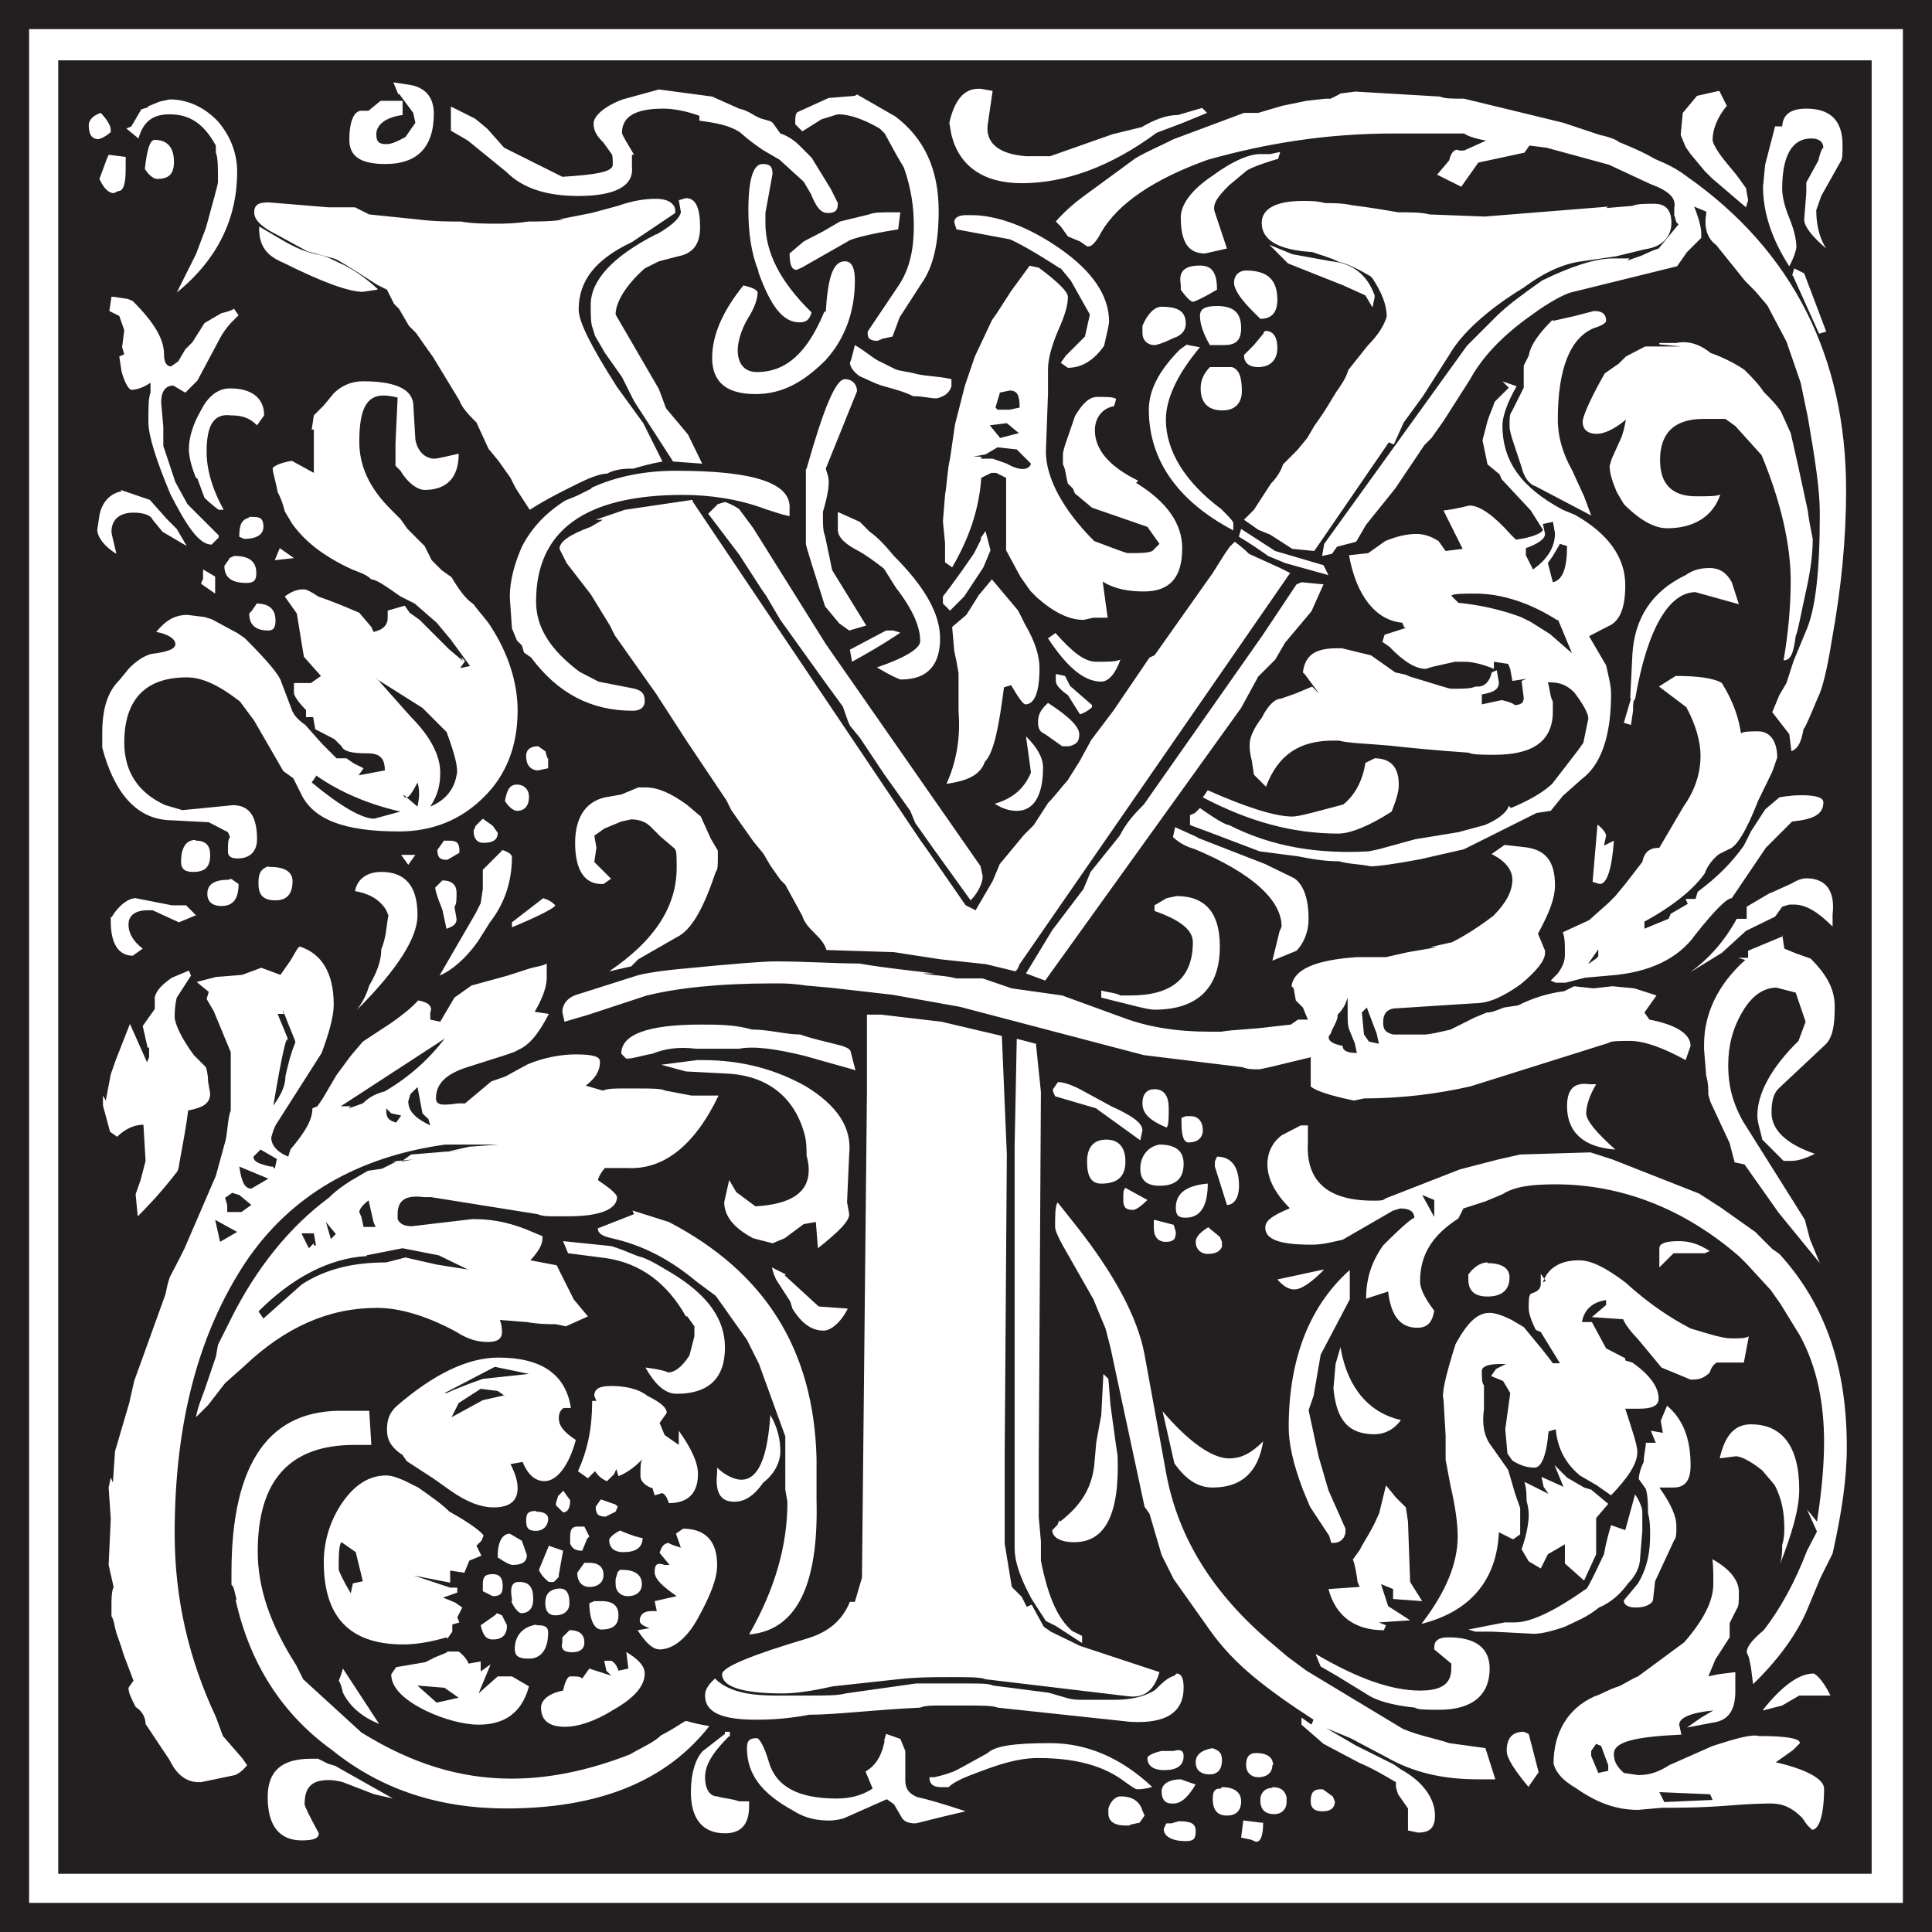 <?xml version="1.0" encoding="UTF-8"?>
<svg id="Layer_1" xmlns="http://www.w3.org/2000/svg" width="27.21" height="27.21" xmlns:xlink="http://www.w3.org/1999/xlink" viewBox="0 0 27.21 27.21">
  <defs>
    <clipPath id="clippath">
      <rect width="27.21" height="27.21" fill="none"/>
    </clipPath>
    <clipPath id="clippath-1">
      <rect y="0" width="27.21" height="27.21" fill="none"/>
    </clipPath>
  </defs>
  <g clip-path="url(#clippath)">
    <g clip-path="url(#clippath-1)">
      <path d="M24.08,25.27l-.71-.03.07.14.68-.03-.03-.07ZM22.14,24.62l.07.27-.07-.27ZM22.65,24.86l-.1-.27-.07-.03-.07.1v.07l.1.24.14-.03v-.07ZM5.88,23.74l.27.24.31-.07-.2-.14-.37-.03ZM4.8,21.73c-.03.07-.03.2-.03.37,0,.03.07.17.17.34l.03-.14.14-.03-.1-.41-.2-.14ZM7.11,19.66l-.1-.07-.24-.03-.31.2-.1.2.44-.24.31-.07ZM6.26,19.62h.03s.14-.07.51-.2l.65-.07-.48-.1-.71.37ZM5.17,17.69c-.54.03-1.06.31-1.53.78l.07.1.54-.48c.31-.2.68-.31,1.19-.31l.27-.07.44.1.44.07-.41-.2-.51-.1-.51.1ZM4.25,17.38l.1.2.07-.07v.03h.03l-.03-.17h-.17ZM3.03,17.18l.31.17-.24.14-.07-.31ZM4.59,17.21l.07.24.07-.07-.14-.17ZM20.2,17.14v-.24l-.17-.07.17.31ZM5.2,16.9c-.1.07-.14.14-.14.17l.03.07.03.14h.17l-.03-.07-.07-.31ZM3.27,16.8l-.1.07.03.1v.1h.2l.14-.1-.17-.14-.1-.03ZM3.37,16.43c.03.2.07.31.17.31l.24-.14-.41-.17ZM3.91,16.33l-.24-.14-.1.1c0,.07.07.1.24.14h.03l.03.03.03-.14ZM5.44,15.61v.03c0,.1.03.14.14.17l.07-.1-.14-.03-.07-.07ZM6.02,15.75l-.07-.07-.07-.37-.1.1-.03.1c0,.14.1.24.31.34l-.03-.1ZM6.26,14.63l-1.46.95h.14l-.03.03.2-.07c.1-.1.2-.14.31-.17.34-.2.61-.44.85-.75M18.98,14.05c-.03.1-.07.17-.14.24,0,.1-.07.17-.1.27-.07.07,0,.14.17.17,0,.07.07.1.2.1l-.03-.14-.07-.17c-.03-.07-.03-.14-.03-.24v-.24ZM19.39,14.56l-.14-.37-.07.07.03.31.07.1.14.03-.03-.14ZM3.98,14.25l.03.03h-.1l.14.34v.07c0-.17-.07.1-.2.88.1-.14.17-.27.17-.41.03-.14.07-.31.14-.48,0-.03-.07-.17-.17-.44M22.38,13.57l.1-.07.03-.03v-.1l-.14.2ZM4.46,10.92l-.07.1c.41.34.71.51.88.51l.37-.1c-.44-.1-.85-.27-1.19-.51M5.68,11.19l.2.17c.03-.14.03-.24,0-.34-.1.2-.17.27-.2.17M5.31,9.56l.48.54c.27.27.41.54.41.78,0,.17-.03.31-.14.48.24-.1.34-.27.37-.44.03-.1-.03-.31-.14-.61l-.34-.34-.65-.41ZM21.94,8.74c-.37-.24-.78-.38-1.16-.38-.17,0-.31,0-.34.03l.1.1c.31.03.61.1.88.2l.14.07.27.17.31.27-.2-.48ZM22.07,7.69l-.1-.03-.1.17-.07.1.07.27c.14-.03.2-.2.2-.51M21.87,7.35l-.14.03.03.14c0,.07-.1.14-.27.2v.1l.1.2c.2-.14.31-.31.31-.51l-.03-.17ZM13.98,6.46l.2.07c.17.1.31.1.34,0l-.2-.2-.27-.03-.17.1-.17.03c.1,0,.14,0,.1.03h.17ZM14.08,6.16l-.14-.17.24-.03.17.14-.27.07ZM14.08,5.54l-.03.1-.03.1.03.03h.17l.14-.03c0-.17-.03-.24-.14-.24l-.14.03ZM17.52,25.64l.24.03h.03c0,.17-.03.27-.1.27l-.07-.03-.14-.03.03-.24ZM16.43,25.68h.07l.1-.03c.17,0,.24.03.24.14s-.03.14-.14.14c-.2,0-.31-.07-.31-.17l.03-.07ZM15.92,25.71h-.07c-.17,0-.24-.07-.24-.17v-.07c.03-.1.1-.17.17-.17.17,0,.27.07.31.2l.03.07-.07.1-.14.03ZM18.77,25.3l.03.07c0,.1-.07.14-.17.14s-.17-.03-.17-.14.03-.17.14-.17h.03l.14.1ZM17.92,25.17c.1,0,.17.03.2.14v.07c0,.1-.07.17-.17.17-.14,0-.2-.07-.2-.2,0-.1.07-.17.17-.17M17.18,25.2l.03-.03c.17,0,.27.07.27.2s-.07.2-.2.2-.2-.07-.2-.24c0-.1.03-.14.1-.14M16.84,25.13c-.1.17-.2.27-.31.27h-.03c-.1,0-.14-.07-.14-.17s.1-.17.27-.17l.2.07ZM17.92,24.86c0,.1-.07.17-.2.17-.1,0-.17-.07-.17-.17s.03-.17.14-.17c.17,0,.24.07.24.17M16.46,24.66h.07c.1-.03.14,0,.14.07,0,.14-.1.2-.27.2s-.24-.07-.24-.17c0-.03.07-.07.2-.1h.1ZM5.58,25.34l-.31-.07-.44-.17s-.1-.03-.2-.03c-.24,0-.34.1-.34.34,0,.03.07.17.2.41,0,.07-.07.1-.24.1-.31,0-.48-.2-.48-.61,0-.37.2-.54.61-.54h.1l.14.07.1.03.85.48ZM17.07,24.62c.1.03.14.07.14.17,0,.14-.07.2-.17.2-.14,0-.2-.07-.2-.17s.07-.17.24-.2M16.22,25.17s-.1.03-.2.03c-.03,0-.07-.03-.17-.1-.31-.24-.72-.34-1.23-.34-.17,0-.37.03-.68.14-.27.1-.48.17-.58.27h-.1c-.1,0-.17-.03-.17-.14h.07s.14-.03.24-.07c.03,0,.2-.1.51-.27.1-.1.37-.14.88-.14s.99.2,1.43.61M21.53,25.17c-.2-.24-.31-.41-.31-.51,0-.17.07-.27.24-.27l.07.03.14.54-.14.2ZM12.45,24.52l.03-.1.2.07.07.17v.41c0,.14.07.2.17.24.14.03.38.1.68.2-.44.1-.68.17-.71.17-.1,0-.17-.03-.2-.1l-.1-.17-.1-.07-.61.27s-.1.03-.2.03c-.17,0-.34-.03-.51-.14-.44-.24-.65-.51-.65-.88,0-.1.03-.14.14-.14.03,0,.1.1.17.34.1.34.41.51.95.51.17,0,.34-.03.51-.14l-.1-.24c.17-.1.24-.27.27-.44M10.27,24.45c-.24.24-.34.41-.34.58s.07.27.17.27c.1.03.2.03.31.07h.14v.07c0,.24-.1.38-.34.38-.31,0-.48-.2-.48-.58,0-.27.07-.48.17-.58l.31-.24v-.03h.07v.07ZM24.83,24.08c.27-.34.51-.51.71-.51.03,0,.14.1.24.31h-.44l-.24.14-.27.07ZM10.07,23.64c.17.17.44.24.85.24h.51c.2,0,.37,0,.48-.03l.99-.14h.75c.17,0,.27,0,.34.03l.24.03.54.07.24.07c.1.03.17.03.24.03h.44c.2,0,.41-.03.58-.14.1-.1.17-.17.27-.2l.03-.03c.07,0,.1.07.1.2,0,.34-.24.51-.75.48l-1.87-.2c-.07-.03-.24-.03-.51-.03h-.27c-.14,0-.24,0-.31.03-.65.03-1.19.1-1.56.1-.37.07-.65.07-.75.07-.48,0-.72-.1-.72-.34,0-.07.03-.14.14-.24M4.83,23.5l.51.78c-.24-.1-.41-.24-.51-.44-.03-.14-.07-.2-.07-.17s.03-.03.07-.17M8.81,23.26c.17.1.27.2.27.31,0,.17-.14.34-.44.51-.27.17-.51.24-.68.24-.24,0-.34-.1-.34-.27,0-.1.1-.2.31-.24.03-.14.07-.2.1-.2.1,0,.14,0,.17.03l.1-.14.31.1-.07-.07-.03-.14h.1s.07.03.1.14l.14-.03-.03-.24ZM6.29,23.26h.17s.1.07.14.17l.17-.03v.14l.14-.1-.17.41.27-.24h.2l.24.14c-.1.37-.34.54-.71.54-.2,0-.48-.07-.75-.2-.34-.17-.48-.34-.48-.51l.07-.1.41-.07.14-.07.17-.07ZM18.54,23.3c.58.34,1.06.51,1.46.51.31,0,.44-.1.44-.31v-.07l-.24-.2v-.03c0-.1.07-.14.2-.14.37,0,.58.14.58.44,0,.37-.24.58-.71.58-.17,0-.31,0-.34-.03-.31-.03-.54-.1-.65-.17l-.44-.27-.24-.14-.07-.17ZM8.03,22.96c.14,0,.2.07.2.17s-.07.14-.17.14-.17-.03-.14-.14v-.07l.1-.1ZM7.55,22.89h.03c.1,0,.14.03.14.1,0,.24-.1.37-.27.37-.14,0-.2-.03-.2-.14,0-.17.1-.31.31-.34M6.77,22.89l.2-.14.03-.03.07.03.07.14c0,.14-.07.2-.2.2-.1,0-.14-.07-.17-.2M8.3,22.58l.07-.03h.1c.17,0,.24.07.24.2s-.07.2-.24.2c-.1,0-.17-.14-.17-.38M7.82,22.38c.14-.03.2.03.2.2,0,.1-.07.17-.2.17-.1,0-.14-.07-.14-.17s.03-.17.14-.2M7.21,22.55v-.03c-.03-.17,0-.24.1-.24.14,0,.2.07.2.24,0,.14-.07.2-.17.2-.03,0-.1-.07-.14-.17M6.8,22.41v-.1c0-.1.03-.14.14-.14s.14.07.14.17-.03.14-.14.14l-.14-.07ZM8.74,22.11h.03c.17,0,.27.07.27.2,0,.1-.07.17-.2.17-.1,0-.17-.07-.17-.17v-.07l.03-.1.03-.03ZM24.08,21.94c.27.14.41.31.41.48,0,.14,0,.2-.03.24l-.1.2v.2l-.2.31-.1.24.14-.03.24-.03v.27c0,.27-.1.41-.31.44l-.37.07.2-.14.17-.1c-.31.03-.48.1-.48.2l.03.14c-.65.03-.95.1-.95.27,0,.1.03.17.14.27l.2.03c.14,0,.27-.03.44-.14l.61-.27c.31-.1.55-.17.65-.14.37,0,.58.03.58.1l-.1.1s-.14.1-.24.17c.44.1.68.24.68.37,0,.37-.07.58-.17.58l-.07-.07-.07-.1c-.14-.14-.27-.2-.44-.2-.03,0-.24,0-.61.03-.37.03-.68.03-.92.03l-.34.03c-.31,0-.58-.1-.88-.31-.17-.1-.27-.2-.31-.34,0-.44.2-.78.58-.95.1-.03.2-.1.34-.14.07-.03.17-.1.27-.14l.65-.48c.27-.31.41-.58.41-.82,0-.2,0-.34-.03-.41M8.23,22.01h.07c.14,0,.2.07.2.17s-.07.17-.2.17c-.1,0-.17-.07-.17-.2l.1-.14ZM7.59,22.11l.14-.34.2.07-.03.17-.03.17v.03l-.07.07h-.07s-.1-.07-.14-.17M7.01,21.94v-.03c0-.2.07-.31.17-.31l.17.1.07.2c0,.1-.07.14-.2.14-.03,0-.1-.03-.2-.1M8.74,21.56c.17.07.27.1.31.1,0,.14-.1.2-.27.2-.14,0-.2-.07-.2-.17,0-.03.07-.1.17-.14M9.59,21.8l-.07-.2.1-.07c.31,0,.48.17.48.51,0,.2-.1.44-.27.75-.17.31-.37.44-.54.44-.1,0-.2-.1-.31-.27l.17-.03c-.1-.03-.14-.07-.14-.1,0-.1.07-.14.17-.14h.07l-.03-.14.31-.07c-.2-.14-.31-.24-.31-.34s.03-.14.14-.1h.07l-.14-.17c.03-.1.07-.14.14-.14-.03,0,.03.03.17.07M8.13,21.5h.1l.07.14-.03.03-.07.17c-.1,0-.14-.03-.17-.1v-.1c0-.1.03-.14.1-.14M7.55,21.29c.1,0,.17.03.17.1,0,.1-.07.17-.17.17s-.14-.03-.14-.14.03-.14.14-.14M23.03,21.05c.07.1.1.2.1.24v.27l-.03.37c0,.14-.07.27-.17.37-.1.14-.24.27-.41.34-.17.14-.34.2-.48.27-.2.07-.34.1-.44.1l-.58-.03h-.24l-.1-.03.51-.1h.14c.24,0,.58-.17,1.02-.48.1-.17.17-.34.24-.48.03-.17.07-.31.1-.41l.2.07.14-.51ZM8.47,21.12l.2.07.03.03-.03.07-.14.07c-.1,0-.14-.03-.14-.14l.07-.1ZM19.42,21.33l.1-.41.14.17.14.14.03.2.03.85.17.27-.41-.03v-.14l-.17-.07.1.31.31.2-.44.03.1.04-.03.07c-.41,0-.68-.2-.78-.58l.44-.03-.03-.07c-.03-.24-.07-.34-.07-.31l.1-.14c.07-.14.17-.27.27-.51M7.93,20.99l.1.14c0,.1-.03.17-.1.17l-.1-.1v-.03l.03-.1.07-.07ZM6.29,23.06c-.24.07-.44.1-.61.1-.75,0-1.12-.38-1.12-1.16,0-.31.1-.61.27-.85s.37-.37.61-.37c.07,0,.17.03.31.1l.14.07c.2.14.34.24.44.34.31.17.48.31.48.34l-.03.07-.07.07.07.14-.17.07-.07.17-.2-.03v.17l-.51-.1.51.17h.1v.07l-.2.07.17.07.1.07-.07.14.03.07-.1.03v.1l-.07.1ZM21.87,20.61l.2.2.24.14.1.03.24.2-.17.2v.51l-.17.37-.27-.24v-.27l-.24.14-.1.2-.17-.1-.1-.17c.07-.2.1-.37.1-.48,0-.03,0-.1-.03-.2,0-.07,0-.17-.03-.27l.34.17-.07-.1-.03-.14.31.14-.14-.34ZM24.22,20.54c.07-.31.2-.48.44-.48.44,0,.68.31.68.92,0,.27-.1.61-.27,1.05.03-.1.03-.2.03-.27.03-.1.03-.17.03-.24,0-.2-.03-.41-.14-.61l-.17-.2c-.17-.14-.31-.2-.37-.2l-.24.03ZM10.85,19.93c.1.17.14.34.14.51,0,.14-.07.31-.24.44-.14.2-.27.27-.41.27-.2,0-.27-.14-.24-.41v-.07c.1.1.24.17.34.17.24,0,.37-.31.41-.92M23.47,19.79c.24.2.34.48.34.85,0,.2-.07.31-.24.31h-.2c.17.24.24.41.24.54,0,.1,0,.17-.03.2l-.27.58-.03.27c-.03.07-.14.1-.24.1s-.17-.03-.17-.1l.2-.24c.1-.17.17-.37.17-.68,0-.1,0-.2-.03-.31,0-.1,0-.24-.03-.34l-.1-.14s0-.1.07-.24c0-.1.03-.2.03-.27h.14l-.07-.17.17.03-.03-.17.1-.24ZM16.36,19.86c.37.44.71.68.95.68.17,0,.31-.07.48-.24-.07.44-.31.65-.71.65-.2,0-.37-.1-.54-.34l-.17-.75ZM3.33,22.52c-.03-.1-.03-.17-.07-.2v-.17c0-1.56.54-2.31,1.6-2.28h.34l.03.48h-.24c-.92,0-1.36.51-1.36,1.5,0,.51.17,1.02.54,1.6l.1.2.82.75c.71.44,1.39.65,2.11.65.51,0,1.05-.1,1.67-.34.17-.1.34-.17.44-.27.14-.07.24-.14.34-.2h.03s.07.03.31.07c-.61.78-1.56,1.16-2.86,1.16-.95,0-1.77-.27-2.45-.82-.71-.51-1.16-1.22-1.36-2.11M8.4,19.73l-.03-.07c0-.1.07-.14.24-.14s.37.03.51.14c.2.1.27.17.27.24l-.1.14.07.17.2.14v-.2c.17.24.27.44.27.61,0,.27-.14.41-.41.41-.03-.1-.07-.14-.1-.14l-.1.03-.03-.1c-.1-.03-.17-.1-.17-.17,0-.14,0-.2.03-.24-.14.14-.24.2-.34.24l-.03-.1-.03.07-.1.1s-.1-.03-.17-.14l-.1.1-.14-.1c.14-.31.2-.61.2-.99h.07ZM14.93,21.43c.31-.24.44-.48.48-.78l.03-.34.07-.38.03-.58.07.07.03.37.07.51.03.2c.03.82-.17,1.22-.61,1.22-.2,0-.31-.07-.31-.17l.07-.07.03-.07ZM5.65,20.48c-.14-.1-.2-.2-.2-.34s.03-.24.14-.34c.51-.44.99-.68,1.43-.68.61,0,.95.24,1.02.71h-.1s-.07.03-.07.14.07.2.24.31c-.1.37-.27.58-.44.58-.14,0-.24-.1-.31-.27l-.17.03c.07.14.1.24.1.34,0,.17-.1.27-.34.27-.17,0-.37-.07-.61-.24l-.24-.17-.37-.24-.07-.1ZM18.88,18.98c.1.58.41.92.85,1.02-.1.14-.24.2-.37.2-.37,0-.54-.2-.58-.65l.03-.34.07-.24ZM18.64,17.89c-.17.17-.31.27-.41.27-.07,0-.14-.03-.24-.14l.65-.14ZM19.01,17.86v.44l-.41.78-.1.58-.07.2.14.65.14.48.24.54v.03c0,.1-.07.17-.17.17h-.03l-.03-.1-.27-.41-.1-.24c-.14-.37-.2-.65-.2-.88,0-.99.31-1.74.89-2.24M11.05,17.96l.48.44.41.03c-.1.2-.24.31-.34.31-.17,0-.31-.1-.44-.31l-.03-.1-.2-.31-.03-.07-.03-.1.2.1ZM20.95,17.79c.2,0,.31.07.31.2,0,.17-.1.27-.31.27-.17,0-.27-.07-.27-.24v-.07c.07-.1.17-.17.27-.17M21.73,18.06c.07-.2.24-.31.51-.31.17,0,.37.1.65.31.34.31.65.51.92.65.24.07.44.14.58.14.1,0,.2,0,.24-.03l-.07.37h-.38s-.07.03-.1.14c-.07.07-.14.1-.24.1h-.03l-.41-.17-.34-.41c-.1-.1-.17-.2-.2-.27l-.44-.03.2-.17v-.07c-.2.03-.31.14-.34.31h.14l.2.37.27.14v.03l.1.03c.24.17.37.34.37.51,0,.1-.1.14-.27.14h-.2c.1.31.17.51.17.61,0,.17-.14.37-.37.61l-.2-.14-.24-.14c-.2-.17-.31-.37-.34-.65l-.1.03c-.03.34-.1.51-.2.51s-.2-.03-.31-.1l-.07-.1-.03-.34.07-.51-.1-.17-.17-.07.07-.1.14-.07h-.07c-.17,0-.27.03-.27.1,0,.1,0,.17.03.2v.34c-.03.2,0,.38.1.51l.24.34.1.34.07.2v.37l-.1.07-.2-.1c-.03.68-.41,1.12-1.09,1.29.34-.44.51-.85.51-1.23,0-.17-.03-.41-.1-.71l-.07-.37v-.34l-.03-.51c-.03-.07.03-.34.17-.78.17-.31.31-.44.48-.44.07,0,.17.03.31.1l.17.1c.2.24.34.41.41.51h.1l-.27-.44-.07-.03c-.07-.14-.1-.24-.1-.31,0-.1,0-.17.03-.2.1-.03.14-.07.14-.14v-.14l.07.1ZM24.08,17.62l-.07.03h-.44l-.2.2v-.27c0-.07.1-.1.27-.1.14,0,.27.03.44.14M9.66,18.54c-.27-.48-.65-.75-1.12-.82l-.54-.07-.07-.17.68.07c.1.03.2.07.37.14.14.03.31.14.48.24.51.31.75.65.75,1.05,0,.44-.24.65-.68.65-.17,0-.31-.14-.44-.37.24.03.34.07.31.07.1,0,.2-.07.31-.24l.07-.27v-.14l-.1-.14ZM17.01,17.28l.17.14.03.07v.07c-.03.07-.1.1-.2.1s-.17-.07-.17-.17c0-.07.07-.14.17-.2M16.26,17.18l.27.07.03.1c0,.1-.03.14-.14.14s-.17-.07-.17-.2v-.1ZM8.88,17.04l.54.17c1.36.71,2.04,1.8,2.08,3.33v.58c.03,1.19-.27,1.84-.95,1.9.37-.65.54-1.26.54-1.87l-.03-.17v-.75l-.37-1.02-.17-.34-.34-.48-.1-.14-.27-.2c-.37-.31-.75-.51-1.19-.61-.14-.03-.2-.07-.2-.14l.51-.2-.03-.07ZM14.9,16.94l.27.34c.51.65.85,1.26.95,1.8l.31,1.7c.17.88.65,1.67,1.5,2.38l.2.17.27.2,1.36.82c.24.1.48.14.65.2l.51.07.14.44h-.24c-.51,0-.92-.1-1.29-.31l-.51-.27-.34-.14.41.24.54.27.1.07c.31.17.48.41.48.65,0,.17-.07.24-.24.24l-.14-.03v-.31l-.14-.2-.03-.1v-.07c-.17-.1-.34-.2-.51-.27l-.51-.27-.31-.27v-.1l.14.1.03-.07c-.31-.2-.61-.41-.85-.61-.24-.2-.44-.41-.61-.65l-.34-.48-.17-.24-.17-.34-.17-.58-.07-.1-.48-2.24-.07-.27-.1-.24-.07-.17-.37-.65c-.1-.17-.17-.31-.17-.37,0-.17,0-.27.03-.34M15.85,16.73l.31.17c-.1.1-.17.14-.2.14-.1,0-.14-.03-.14-.14s0-.14.03-.17M17.01,16.67c0,.31-.1.48-.31.48-.1,0-.14-.03-.14-.14,0-.2.14-.31.44-.34M17.28,16.97l-.17-.54v-.07l.03-.07c.2,0,.31.14.31.41,0,.17-.07.27-.17.27M16.33,16.12c.24,0,.34.1.34.27,0,.2-.1.31-.34.31-.17,0-.27-.07-.27-.24s.1-.31.27-.34M15.85,16.36c0,.2-.1.31-.34.31-.14,0-.2-.1-.2-.31s.1-.31.27-.31.27.1.27.31M18.16,17.01c-.2-.2-.31-.41-.31-.61,0-.17.07-.31.2-.41l.27-.14h.1v.24c-.03.54.27.82.92.82.1,0,.14,0,.17-.03l1.05-.41.54-.14.31-.07.99-.03.31.1,1.22.48.31.2.48.34.24.24.1.07c.65.71.95,1.6.95,2.72,0,.44-.07.92-.2,1.5l-.17.34-.2.48c-.14.31-.37.65-.75,1.02l-.03-.24-.03-.14-.03-.07c0-.07.07-.17.24-.31.24-.31.44-.68.61-1.12l.14-.27-.14-.31.14.17c.07-.44.1-.82.1-1.12,0-.55-.1-1.06-.34-1.5l-.27-.44-.14-.2-.34-.37-.1-.1c-.78-.68-1.67-1.02-2.59-1.02-.34,0-.58.03-.75.14l-.24.1-.31.1-.07.14c-.37.24-.54.51-.54.89,0,.1.07.24.2.41-.03.17-.1.24-.24.24-.24,0-.37-.17-.41-.51l-.31.1c0-.27.07-.51.24-.75.31-.31.44-.41.44-.38,0-.1-.07-.14-.2-.14l-.1.03-.71.41c-.14.03-.27.07-.44.07-.44,0-.65-.07-.65-.24,0-.1.1-.17.34-.27M16.63,15.75l.07-.03h.07c.1,0,.17.07.17.2,0,.1-.07.17-.2.17-.07,0-.1-.1-.1-.27v-.07ZM16.43,15.88c-.24-.1-.34-.2-.34-.34s.07-.2.17-.2c.14,0,.2.1.2.27,0,.14,0,.24-.03.27M22.75,16.19c-.44-.03-.68-.24-.68-.61,0-.24.1-.34.31-.31h.1c-.1.17-.14.31-.14.41s.14.27.41.51M15.44,15.61l-.58-.17-.03-.07v-.03l.07-.1c.07,0,.17.03.31.1l.44.24c.31.14.44.24.44.34l-.03.14-.61-.44ZM9.28,15l.54-.07h.07c.58,0,1.05.14,1.46.37.44.27.65.58.61.95l-.03.68.03.17c0,.1-.14.24-.44.48l-.03-.37-.17.03-.27.2-.17.07-.27-.07c-.27-.14-.41-.31-.41-.51l.07-.31.1.17.27.2c.51-.03.75-.2.75-.51,0-.03,0-.1-.03-.2,0-.1,0-.2-.03-.31-.14-.51-.51-.82-1.09-.85l-.58-.03-.37-.1ZM14.32,14.63l.27.07.07.68-.03,5.14v.85l.03.34v.27c.1.51.24.82.44.99l.14.07v.1l-.37-.24-.14-.07-.2-.31c-.17-.31-.24-.54-.24-.71v-5.68l.03-1.5ZM12.04,15.07l-.71-.2c-.41-.1-.71-.14-.92-.1h-.61c-.24-.03-.44,0-.61.07-.17.03-.27.07-.37.07l-.07-.07c0-.27.37-.41,1.12-.41.24,0,.48,0,.72.07.24,0,.48.07.68.07.2.07.37.1.51.14.14.03.2.07.2.1l.07.27ZM12.41,14.29l.85.1.85.2.07,1.67-.03,4.22v1.26l.1.61.14.14.07.14.07-.03.17.31.1.07.41.2,1.12.37c-.07.24-.2.37-.44.34l-2.01-.24c-.07-.03-.24-.03-.48-.03s-.48,0-.75.03l-.92.1c-.31.07-.54.1-.71.1-.58,0-.85-.1-.85-.27,0-.1.41-.27,1.22-.51.31-.1.48-.27.58-.51h.07l.1-.34.07-6.84v-1.09h.2ZM2.08,14.76l-.07-.31.17-.24v-.17c.03-.1.1-.17.24-.27l.24-.1.03.07-.2.31s-.03.1-.03.27c0,.1.1.31.27.54l.17.17c.03.1.03.17.03.2l.03.17c0,.14-.1.2-.31.24-.03.24-.07.44-.1.61-.03.14-.03.24-.07.27-.24.31-.44.51-.54.61l-.03-.31.07-.2.07-.27-.03-.51c-.14,0-.27.07-.37.17l-.1-.07-.1-.37v-.14l.04.07.07-.37.07-.2.2-.51.24.54.03-.07v-.14ZM4.22,13.33c.31.1.48.37.48.82,0,.17-.07.41-.17.68l-.65,1.02-.03.07-.03.1c0,.1.07.2.24.27l.03-.1c.2-.24.31-.41.31-.58l.07-.03.07-.1.2-.34.2-.27.17-.2.41-.27c.14-.1.27-.2.37-.31.17.03.2.1.17.17v.1l.14.03.2-.34.24-.17.51-.14.31-.1c.1-.03.17-.03.24-.07v.2c0,.14-.07.31-.17.48l.2.03c-.14.27-.27.44-.44.51-.03.03-.27.1-.71.24-.31.1-.44.24-.44.44,0,.1.1.1.31.07h.1l.37-.31.2-.07.31-.17c.24-.1.48-.14.68-.14.24,0,.34.03.34.1,0,.14-.07.24-.2.34l.24.07c.07-.03.17-.03.27-.03h.24c.17,0,.31,0,.37.03l.37.07h.38c-.34.71-.78,1.05-1.29,1.02h-.31s-.07.07-.1.17l.1.07c.1.07.17.14.17.17,0,.17-.24.27-.68.27h-.2c-.1,0-.17,0-.24-.03l-1.5-.24h-.1c-.24-.03-.37.03-.37.24v.07c.03.07.1.1.2.1l.85-.1h.03c.2,0,.44.03.72.14l.24.1v.03c0,.1-.07.2-.17.31l.37.07.24.48.2.24-.31.14-.14-.03c-.1,0-.24,0-.41-.03l-.38-.03s.03.07.03.17-.07.14-.2.14-.27-.03-.44-.14c-.44-.24-.82-.34-1.12-.34-.68,0-1.29.27-1.87.82l-.27.24-.24.31-.17.17c.03-.17.1-.31.14-.44l.14-.41.03-.17.17-.34c.37-.75.85-1.33,1.39-1.73.1-.1.2-.17.31-.24l.24-.14.2-.03.2-.1h-.07l.31-.03-.17.03.14-.1.85-.07-.34.03.31-.07.41-.03h-.75c-1.22.17-2.18.71-2.82,1.67-.65.99-.99,2.24-.99,3.81,0,.92.2,1.77.58,2.58l.1.27.27.31.07.1s-.07.1-.17.14l-.48.1h-.03c-.17,0-.31-.1-.41-.31l-.34-.51c0-.07-.03-.17-.14-.24-.07-.14-.1-.2-.1-.27l.07-.1-.14-.37-.03-.1-.07-.2c-.03-.1-.03-.17-.07-.24v-.14c0-.1,0-.2.03-.27l-.07-.31.03-.65-.03-.44.03-.14.03.07.03-.44.2-.68.07-.31.44-1.22.03-.14.03-.1.14-.27.07-.14.44-1.02.14-.51c.03-.17.03-.31.07-.41v-.82l-.24-.58-.1-.17.03-.1-.17-.14.27-.07.37-.03.27-.1.27.1.14-.2.1-.17ZM25.1,13.16l.03.2.17.07.2.07c.24.24.34.44.34.68,0,.27-.03.44-.14.54l-.65.61c-.07.07-.1.17-.1.34,0,.24.2.44.61.58-.14.07-.24.1-.34.1h-.1l-.1-.1-.2-.2c-.03-.14-.07-.24-.07-.34,0-.31.2-.68.58-1.05l.1-.27-.14-.41-.27-.07c-.17,0-.34.1-.48.34-.14.24-.2.48-.2.75,0,.31.07.54.2.78l.88,1.4.07.27.14.34-.58-.71-.48-.68-.14-.03-.07-.27-.27-.58-.03-.1c0-.07,0-.17-.03-.27l-.03-.37v-.07c0-.44.2-.85.58-1.19l-.1-.03h.14v-.1l.24-.1.24-.1ZM16.26,12.75l.17-.1.14-.03c.41,0,.61.24.61.71,0,.58-.31.89-.92.89-.1,0-.34-.07-.75-.17v-.1c.1.03.2.03.27.07h.14c.58,0,.88-.24.88-.75,0-.17-.17-.31-.54-.44v-.07ZM7.65,12.65c.1.03.14.07.17.1,0,.03-.2.14-.61.31v-.07l.44-.34ZM1.57,12.92c.1-.17.24-.27.34-.27l.51.1h.2l.14.14-.24.1-.37-.17h-.07c-.17,0-.27.07-.27.2s.07.24.2.34l-.14.1c-.2,0-.31-.17-.31-.48v-.07ZM24.93,12.58l.31-.14s.1-.07.2-.07c.27,0,.41.17.37.51v.17c-.2-.2-.37-.31-.54-.31h-.07l-.1.03-.1.14-.41.2-.34.31-.44.27c.27-.2.48-.44.65-.75h.14v-.17l.34-.2ZM6.29,13.09l-.03-.14-.03-.14c-.07-.17-.1-.27-.1-.31l.1-.1c.14,0,.2.07.2.17s0,.17-.03.2l.03.17c0,.07-.03.1-.14.14M3.23,12.38h.03l.1.07c0,.2-.07.31-.24.31-.14,0-.2-.07-.2-.17,0-.14.1-.2.31-.2M5,12.55c.03-.17.17-.27.37-.27.34,0,.51.2.51.61,0,.31-.27.75-.85,1.33.1-.14.14-.24.17-.34.1-.17.17-.34.17-.51.07-.17.07-.31.1-.48l-.03-.07c-.1-.17-.27-.24-.44-.27M3.78,12.21h.03c.2,0,.31.07.31.2,0,.17-.07.27-.24.27s-.24-.07-.24-.24c0-.14.03-.2.14-.24M20.99,12.04l.2-.14.27.03c.31.03.44.2.44.54,0,.17-.07.37-.24.68l.03.07.07.17v.03c0,.1-.1.24-.34.44-.24.17-.44.27-.65.27l-1.09.07c-.14,0-.2.07-.2.2,0,.1.03.14.14.17h.44c.07,0,.2-.03.37-.07l.34-.17.17-.07c.07,0,.14-.03.24-.07l.2-.03c.2-.1.41-.17.65-.2l.14-.07.27.03.27-.03.31.03.31.1-.17.24.07.1c.37.07.58.2.58.37l-.07.2c-.31-.17-.58-.27-.78-.27-.17,0-.27,0-.31.03l-1.94.61c-.44.1-.95.17-1.5.17l-.14.03c-.34-.07-.55-.14-.61-.2v-.41l-.58.14-.14.03c-.1,0-.17,0-.24-.03l-1.39-.17-2.59-.68-.95-.17-.88-.1-.34-.03s-.17-.03-.37-.03h-.1c-.78,0-1.36.07-1.77.17l-.82.27-.34.1-.03-.14c0-.1.07-.2.2-.24l.85-.27c.1-.03.34-.07.68-.1.71-.07,1.12-.1,1.26-.1.44,0,.85.03,1.19.03.41.07.75.1,1.06.14h-.17c.17.03.34.03.48.07h.37l.41.14.71.1.85.31c.37.14.78.2,1.22.2h.17c.17-.03.41-.03.71-.07l.27-.03.1-.07h.14l-.07-.17-.1-.1-.03-.17-.03-.03c.03-.24.34-.37.92-.41h.41l.31-.07.41-.07h-.1l.31-.07c.2-.1.41-.24.58-.37.17-.17.27-.34.27-.51,0-.14-.1-.27-.31-.37M7.07,11.97c.1.03.14.07.14.1,0,.34-.1.65-.31.92l-.17.27c-.17.24-.37.41-.54.48l.51-.88.07-.14.03-.2v-.27l.27-.27ZM5.85,12.04l-.1.14-.1-.14h.2ZM6.26,11.84h.07c.1,0,.14.03.14.14v.03l-.17.1c-.1,0-.14-.03-.14-.14l.1-.14ZM2.76,11.84c.14,0,.2.07.2.2,0,.17-.07.24-.24.24-.1,0-.17-.03-.17-.14,0-.2.07-.31.2-.31M16.87,11.8l.95.37.41.2c.14.1.2.31.2.58,0,.17-.07.34-.17.44l-.34.14.1-.41.03-.07c0-.37-.41-.75-1.22-1.09-.1-.03-.2-.07-.31-.17l.03-.14.31.14ZM22.48,11.6c.1.07.14.14.14.17l-.03.14.14-.07c-.03.41-.1.61-.2.61l-.1-.03.07-.82ZM6.94,11.63l.07.1c0,.1-.07.14-.2.14-.1,0-.14-.07-.14-.17l.03-.07.1-.1.14.1ZM8.6,12.38l-.1.07h-.03c-.24,0-.37-.2-.37-.58s.17-.61.48-.65l.17-.03.24-.1h.1c.17,0,.34.07.58.24l.2.17.14.31.1.17v.1c0,.1,0,.17-.03.2-.17.51-.34.82-.55.92l-.54.31-.1.1-.31.07c.65-.44.95-.92.95-1.46,0-.17,0-.24-.03-.27l-.2-.17-.14-.14c-.07-.07-.17-.1-.27-.1l-.14.03-.24.1-.14.1.03.17-.03.2.24.24ZM7.11,11.29c.03-.17.07-.24.17-.24s.17.07.17.17c0,.14-.07.2-.17.2-.03,0-.1-.03-.17-.14M19.22,10.75l.14-.07c.24,0,.34.14.34.37,0,.1-.03.2-.1.38-.31.2-.58.31-.75.31-.65,0-1.26-.17-1.91-.51l.07-.1c.54.24.95.37,1.19.37.1,0,.34-.07.72-.17.17-.14.27-.34.31-.58M7.72,10.68v.14l-.14.03c-.1,0-.17-.07-.17-.2,0-.1.07-.14.17-.14l.1.07.03.1ZM14.45,10.37c.17.17.24.31.24.44,0,.41-.14.61-.37.61-.1,0-.2-.03-.31-.1.24-.07.41-.2.51-.44l-.07-.51ZM14.76,9.9c.31.2.44.34.44.44s-.03.14-.14.17h-.1l-.24-.17c-.07-.03-.1-.07-.1-.17s.03-.17.14-.27M23.33,9.69l.27-.17c.31,0,.54.03.65.1.17.27.24.51.27.71.03-.03.14-.03.24-.03.17,0,.27.14.27.37l-.07.2-.2.41c-.17.44-.31.65-.41.68l-.14.07s-.14.1-.2.27c-.14.2-.41.44-.85.68v.1l.34-.14.03-.07.24-.14-.03-.07h.14l.03-.1c.27-.2.48-.41.65-.65l.1-.2.2-.31.2-.17s.14-.03.31-.03c.2,0,.31.03.31.1,0,.17-.14.24-.44.27l-.37.37-.48.71c-.07,0-.24.17-.51.51-.24.34-.65.54-1.22.58l-.34.03-.27.07h-.14l-.07-.03.1-.1c.07-.1.1-.17.1-.27,0-.14,0-.24-.03-.31l.37-.17.27-.24.1-.1.14-.17.24-.31c.03-.14.1-.2.24-.2l.34-.58c.17-.24.24-.48.24-.72,0-.2-.07-.44-.2-.68l-.41-.31ZM14.86,9.49l.14.03.07.14.31.27v.03s-.07.07-.17.1l-.17-.27c-.1-.07-.17-.14-.17-.2v-.1ZM14.86,8.91c.24.27.41.41.58.41s.27,0,.34-.03c-.07.2-.17.31-.27.31-.24,0-.48-.2-.75-.61l.1-.07ZM11.97,9.15l.51-.27h.1l.1.03s-.24.17-.68.41l-.03-.17ZM3.61,8.5c.17,0,.27.07.27.24,0,.1-.03.14-.1.14-.17,0-.27-.07-.27-.24l.03-.03.07-.1ZM18.64,8.23l-.17.38-.37.44-.14.24-.24.24-.24.44-2.76,3.84-.27-.1.37-.61.44-.58.1-.24.41-.51c.1-.2.24-.34.34-.44l1.67-2.38.48-.72.07-.03.31.03ZM13.77,8.4l.2-.24.37.44.1.2c.14.24.2.44.2.61,0,.34-.07.51-.2.51-.03,0-.1-.1-.2-.27l-.1.03c-.07.54-.14.92-.27,1.05-.07.2-.27.27-.54.31.14-.31.2-.65.17-1.02v-.54l-.03-.17-.03-.14-.03-.34.2-.17.17-.27ZM22.96,9.83l.03-.61c.03-.51.27-.89.75-1.12.1-.07.2-.1.34-.1s.24.07.31.2l.1.31-.61-.17c-.37,0-.68.51-.85,1.5-.03.03-.03.07-.03.17l-.03.2-.1-.03.1-.34ZM2.86,8.16v-.14l.17.1v.24l-.2-.14.03-.07ZM3.23,7.86l.07-.03c.2,0,.31.07.31.24,0,.1-.03.14-.14.14-.2,0-.31-.07-.31-.24l.07-.1ZM3.94,7.72l.2.14-.27.03.07-.17ZM17.45,7.55l.03-.1.48.31.68.2.07.14-.61-.17-.24-.1c-.1-.07-.24-.17-.41-.27M13.81,7.58l.07-.1.07.27-.1.24-.27.41-.2.2-.1-.1v-.1s.14-.17.44-.61l.1-.2ZM3.5,7.28h.07c.1,0,.14.03.14.14s-.1.17-.27.17l-.07-.03c0-.17.03-.24.14-.27M11.8,7.45v-.24l.31.14.14.14c.1.07.2.17.34.34.44.44.65.82.65,1.16,0,.37-.17.58-.55.58-.03,0-.17-.07-.34-.17.41-.14.61-.27.61-.37,0-.2-.1-.44-.34-.75l-.17-.27s-.17-.14-.34-.24c-.2-.1-.31-.2-.31-.31M9.97,7.24l.14-.14.1-.03s.1.03.2.1l.2.27,1.02,1.63,2.18,3.13.03.14c0,.1-.07.24-.17.34l-.54-.75-.24-.34-.07-.17-.27-.38-.1-.14-.34-.51-.14-.17-.03-.07-.07-.2-.27-.37-.61-.85-.2-.34-.07-.1-.31-.48-.44-.58ZM9.76,7.07l3.2,4.76.1.14.54.78.14.07.24-.41.1-.24.34-.41.14-.14.2-.31c.1-.1.2-.24.27-.31l.17-.27.17-.31.31-.41.51-.75.07-.03.82-1.16.17-.27.07-.1.07-.07s.1.07.2.17l.44.2.14.07-3.81,5.51-.03.07-.03.03-.41-.1-.65-.07-.65-.1-.95-.03c-.03-.1-.1-.17-.17-.24s-.14-.14-.17-.24l-.24-.44-.07-.07-.14-.2-.1-.17-.14-.17-.17-.24-.14-.2-.07-.14-.55-.82-.44-.68-.58-.82-.07-.14-.27-.44-.34-.44-.1-.2c0-.1.14-.2.44-.31l.17-.1h-.1l.41-.14.95-.14ZM1.7,6.9l.41.14.24.27.14.14.14.24-.34-.2-.14-.17c-.03-.07-.14-.1-.27-.1-.2,0-.31.1-.31.27,0,.03.03.14.07.31-.17-.1-.27-.24-.27-.34l.03-.2c.03-.17.14-.31.31-.34M8.33,6.87c.37-.17.78-.24,1.19-.24,1.09,0,1.63.17,1.6.54v.1c-.14-.03-.24-.07-.34-.1-.37-.14-.78-.2-1.16-.2-1.39,0-2.07.51-2.07,1.5,0,.37.2.68.61.99l.27.14.51.1c.1.03.14.07.14.17s-.07.14-.17.14c-.58,0-1.05-.24-1.43-.75l-.1-.07-.03-.1-.07-.07-.07-.17-.03-.44c0-.24.07-.48.17-.71.14-.27.34-.48.61-.65l.17-.07.2-.1ZM21.16,5.37l.2.07c-.14.24-.2.44-.2.55,0,.51.27.88.85,1.19l.17.07c.48.27.71.61.71.99,0,.31-.07.51-.24.58l-.27.14.24.41c.03.14.07.27.07.41,0,.58-.14.99-.41,1.19l-.27.24-.17.21-.2.03-1.02.51-.61.14c-.37.07-.61.1-.68.1h-.03c-.14-.03-.31-.03-.44-.07-.2,0-.38-.03-.58-.07l-.54-.07-.71-.27-.27-.1v-.14l.07-.03.07-.07c.24.17.37.24.41.24.61.31,1.26.41,1.97.37l.14-.03.51-.14.61-.1.37-.1c.17-.07.31-.17.34-.27l.03.03c.24-.1.44-.21.58-.34l.37-.48.07-.1.07-.34c0-.07-.07-.2-.2-.37-.1-.1-.2-.14-.34-.14h-.03c.03.1.03.2.07.27v.14c0,.41-.27.61-.82.61-.17,0-.31,0-.37-.03-.44-.03-.85-.07-1.12-.1-.34-.03-.54-.03-.71-.07h-.07c-.48,0-.78.2-.95.65l-.17-.17-.03-.2s-.03-.1-.03-.2v-.03c0-.1.07-.24.17-.37.1-.2.2-.27.27-.27l.2-.07.24-.1.1.1-.2-.27-.03-.03c.03-.24.17-.34.48-.34h.07l.41.1.34.24.14.03.07.03c.34.1.54.17.58.17.17,0,.27,0,.34-.03h.03c.1,0,.17-.07.2-.2l.07-.03.03.17c0,.1-.07.14-.24.17v.14l.14-.03.14-.03c.14.03.2.07.17.07.1,0,.14-.03.14-.1l-.03-.24.07-.03-.2.03-.03-.17-.03-.07-.2-.03v.1c-.17-.07-.31-.1-.41-.1h-.14l-.31.07-.1.03c-.14,0-.31-.1-.51-.31l-.1-.07.03-.1.31-.1h-.03l-.03-.07c-.37-.03-.65-.38-.75-.95l.27-.03.24-.17c.17-.07.31-.1.44-.1.1,0,.2.03.31.1l.1.14.24-.03-.27-.54c.24-.03.34-.07.37-.07.14,0,.34.14.58.41l.07.07c.24-.03.38-.1.38-.14l-.17-.27-.41-.44-.03-.07-.17-.14-.07-.34.07-.27c.03-.1.07-.17.1-.27l.2-.2ZM2.76,6.73c-.07-.17-.1-.31-.1-.41,0-.17.07-.37.17-.54.1-.2.24-.31.41-.31.31,0,.48.14.48.38l-.1.14c-.1-.1-.2-.14-.37-.14-.24-.03-.34.14-.34.51,0,.24.07.51.24.82h-.07s-.1-.07-.2-.17l-.1-.27ZM11.36,6.6c.24-.85.41-1.26.54-1.26.1,0,.17.07.17.17l-.44,1.09.03.1c.03.1,0,.27-.07.51v.07c0,.1,0,.2.03.27l.1.48.48.78-.24.07-.14-.1-.2-.24c-.17-.54-.27-.85-.27-.88v-1.05ZM4.39,6.05l.03-.2.14-.14.14-.17c.1-.1.24-.17.41-.17.44,0,.68.1.71.31l.03.51c.03.17.14.27.27.27.03,0,.17-.03.34-.07,0,.34-.17.51-.48.51-.1,0-.24-.1-.34-.27l-.07-.07v-.31l.03-.65s-.1-.03-.2-.03c-.24,0-.34.2-.34.65,0,.34.14.65.44.95l.14.14.1.14.24.24.1.2.14.14.14.1c.1.17.2.31.31.38.1.14.17.2.24.31.24.37.38.78.38,1.19,0,.51-.17.92-.48,1.22-.31.31-.71.48-1.19.48-.78,0-1.22-.17-1.39-.55l-.1-.2-.14-.1-.41-.71-.2-.27c-.31-.24-.54-.34-.75-.34-.58,0-.88.31-.88.92,0,.41.2.71.58.88l.24.07.71-.07c.24,0,.34.17.34.48,0,.17-.1.27-.27.27-.1,0-.14-.03-.14-.1,0-.1,0-.17.03-.2l-.03-.07-.27-.14-.58-.03c-.44-.03-.75-.38-.92-1.02v-.2c0-.34.07-.58.24-.75l.14-.17c.1-.1.2-.17.31-.2.24-.03.34-.07.34-.14s-.1-.14-.27-.17c.14-.17.27-.24.44-.24l.24.03.1.03.37.2.1.07c.31.31.48.51.51.61l.14.37c.03.1.1.17.2.24l.24.27.2.2h.14l.1.07.14.07-.07.1.37-.07c0-.17-.07-.24-.24-.24-.24,0-.34-.03-.37-.1l-.1-.1-.27-.14-.03-.17h-.1v-.1c-.1-.1-.17-.2-.17-.24v-.14h.24l.14-.1-.24-.27-.1-.61-.17-.24c.1-.07.17-.1.27-.1.03,0,.1.03.2.1.2.07.37.14.51.2l.07.03.17.2.03.07c.14-.03.2-.1.2-.2v-.1l.24-.07.07.1.14.1.24.24.17.17.2.17-.07-.14.03.07.07.07-.07.1.14-.03-.27-.37-.2-.24-.31-.27-.2-.1c-.2-.14-.34-.24-.41-.24-.07-.07-.17-.1-.27-.14-.37-.17-.65-.37-.85-.65l-.1-.17s-.03-.14-.1-.27c-.03-.17-.07-.27-.07-.34.03-.03.1-.07.27-.1l.31.17v-.61ZM17.04,5.17h.31c.1.03.14.14.14.34,0,.17-.1.27-.27.27-.2,0-.31-.1-.31-.31,0-.1.03-.2.14-.31M23.37,4.83h.24c.14-.03.31,0,.48.14.2.07.38.17.48.24.1.1.2.2.27.31.1.1.17.17.24.27l.14.31.1.44.14.65c.03.24.07.37.07.41,0,.2-.03.44-.1.75-.07.31-.1.51-.14.61-.03.24-.07.34-.17.34.07-.41.1-.78.1-1.12,0-.51-.14-1.12-.41-1.77l-.37-.41-.14-.1h-.31c-.41,0-.61.2-.61.58,0,.34.17.51.51.51.17,0,.31,0,.34-.03-.1.31-.37.48-.75.48-.17,0-.37-.1-.61-.34l-.1-.17c-.07-.17-.1-.27-.1-.37l.03-.1.14-.31.03-.1.03-.14c-.17.14-.31.2-.41.2-.14,0-.2-.07-.2-.17,0-.07.1-.31.31-.68l.2-.14.1-.1.27-.14h.51l-.31-.03ZM16.73,4.86l.17.03c-.31.37-.48.72-.48,1.02,0,.44.27.88.78,1.26.1.1.17.17.17.2v.1c-.78-.41-1.19-.99-1.19-1.7,0-.27.14-.55.44-.85l.1-.07ZM12.04,4.86c.17.1.27.2.37.24l.2.1c.07.03.17.03.31.07.14.03.31.03.48.07v.1c-.03.1-.1.14-.2.17h-.03c-.07,0-.17-.03-.31-.03-.14-.07-.27-.1-.41-.14s-.24-.1-.34-.14c-.1-.07-.14-.14-.14-.2,0,.03.03-.07.07-.24M17.79,4.69l.03-.03c.1,0,.17.07.17.24s-.1.27-.27.27c-.14,0-.2-.07-.2-.17l.14-.14.14-.17ZM21.87,4.52l.31-.07.27-.07c.1,0,.17.03.17.14,0,.03-.07.07-.17.1-.34.14-.51.58-.51,1.29,0,.24.07.48.2.71l.17.37.1.27-.78-.41c-.1-.03-.17-.14-.2-.27-.1-.31-.17-.48-.17-.58s0-.17.03-.2l.17-.34v-.31l.07-.14c.03-.17.17-.34.34-.51M16.36,4.32c.24,0,.34.07.34.24,0,.1-.07.17-.17.2-.14.07-.24.1-.27.1-.1,0-.17-.07-.17-.17v-.1c.07-.17.17-.27.27-.27M17.04,4.86c-.1-.17-.14-.31-.14-.41s.07-.14.24-.14c.24,0,.34.1.34.31,0,.17-.07.24-.24.24h-.2ZM1.6,4.18l.2.03.07.03c.31.31.44.54.44.75,0,.1.03.17.1.17l.1-.07.1-.17.1-.1.17-.27.24-.14c.14-.03.2-.07.17-.07l.07.1-.1.1s-.1.1-.17.24l-.31.58-.17.17-.17-.1c-.1,0-.17.07-.17.24l.03.34v.27l.17.51.17.31.44.44v.03l-.1.1c-.17,0-.34-.24-.58-.71-.2-.48-.31-.82-.31-1.02s0-.34.03-.41v-.14c-.1.07-.2.1-.27.1-.03,0-.1-.1-.14-.27l-.03-.2.07-.03-.03-.1.03-.24-.07-.2-.14-.07.03-.2ZM25.24,3.88l.03-.1.14.07.31.82-.1.03-.37-.82ZM17.65,4.39c-.17-.17-.27-.31-.27-.41s.07-.17.17-.17c.31,0,.44.14.44.41,0,.17-.07.27-.24.27l-.1-.1ZM16.63,4.08v-.07c-.03-.17.03-.27.27-.27.17,0,.24.1.24.34-.17.1-.31.17-.34.17s-.1-.07-.17-.17M14.49,3.74l.14.03c.27.2.41.34.41.41,0,.1-.03.24-.14.48-.1.24-.14.41-.14.54v.34l-.03.82c0,.37.24.82.68,1.26.27.1.44.17.48.17.17,0,.27,0,.34-.03l.1-.1-.17-.24-.78-.27-.24-.2-.03-.07-.07-.07c-.03-.1-.03-.2-.07-.27v-.14c0-.07.07-.24.17-.54.1-.17.2-.27.31-.27.14,0,.24,0,.27.03l-.03.1c-.17.03-.27.17-.27.34,0,.27.2.51.61.71l-.03.03c.44.27.65.58.65.92,0,.41-.17.61-.54.61-.2,0-.41-.03-.58-.14l.07.51h-.2l-.14.03c-.2,0-.41-.1-.65-.31l-.1-.1-.14-.2-.2-.37v-1.02l-.14-.07h-.07l-.14.07c-.03.44-.17.85-.41,1.26l-.1-.07v-.27l-.03-.31.03-.37c.03-.17.03-.34.07-.51l.07-.48.14-.55.14-.41.24-.51.07-.1.2-.31.27-.37ZM11.63,4.39c.03-.48.1-.71.27-.71.1,0,.14.1.14.27,0,.44-.14.82-.41,1.12-.31.31-.61.48-.99.48-.41,0-.61-.17-.61-.51,0-.31.14-.65.44-1.02.14.03.2.07.2.1,0,.07-.03.2-.14.37-.1.17-.14.34-.14.44,0,.2.1.31.27.31.41,0,.71-.27.95-.85M9.25,3.3c.17-.1.31-.2.34-.31l-.03-.17.1-.03c.14,0,.2.14.2.41,0,.24-.1.37-.31.41l-.27.07-.2.1c-.27.24-.41.48-.41.65l.61,1.05.1.27.31.37.2.41-.41-.03-.31-.48-.24-.37-.17-.34-.24-.34-.14-.24-.03-.1c-.03-.07-.03-.17-.03-.34,0-.34.31-.68.92-.99M14.93,3.78c-.37-.24-.61-.37-.71-.41l-.75-.14-.03-.1c0-.07.07-.1.17-.1h.07c.37,0,.82.17,1.26.48.44.31.68.65.68,1.02,0,.03-.03.17-.07.34-.14.2-.31.31-.51.31l-.1-.07.07-.1.27-.27.07-.31-.27-.48-.14-.17ZM11.12,3.57l.2-.17.27-.14.24-.14.41-.1c.07-.03.17-.03.34-.03h.1l-.03.24c-.44.07-.68.14-.71.17l-.65.37-.07.03c-.07,0-.1-.07-.1-.24M5.31,4.08l-.2.03c-.2,0-.58-.14-1.12-.41-.24-.1-.34-.24-.34-.48v-.03l.34.2c.17.1.34.17.51.2.14.03.24.1.34.14.2.1.37.24.48.34M7.82,3.1l.51-.1.37-.1c.2-.07.37-.1.54-.1s.27.07.27.17v.03l-.61.41c-.51.24-.75.54-.75.95,0,.17.17.51.54,1.09l.37.51.27.54c-.17.03-.31.07-.41.1-.1,0-.24,0-.37.07-.1,0-.27.07-.41.14-.2.1-.41.2-.68.37l-.2-.31-.07-.14-.17-.24-.14-.17-.17-.37c-.1-.1-.2-.2-.24-.31l-.37-.61-.1-.14-.14-.2-.1-.1-.14-.24-.07-.07-.1-.2-.14-.07c-.37-.24-.58-.37-.61-.37l-.37-.1-.44-.24c-.2-.1-.31-.2-.31-.31s.07-.14.2-.14l.85.07h.37l.2.1.68.07c.24.03.44.03.61.03.17.03.34.03.51.03.1,0,.24,0,.44-.03.14,0,.34,0,.51-.03h-.17ZM10.68,3.81c-.1-.24-.14-.54-.14-.85,0-.44.07-.65.2-.65.1,0,.14.03.14.14l-.1.55v.14c0,.41.2.82.65,1.26-.03.1-.07.14-.17.14-.24,0-.41-.24-.58-.71M17.99,2.24c-.24.07-.41.14-.44.17l-.24.2c-.17.17-.24.27-.2.38l.17.51-.31.07c-.24,0-.34-.17-.34-.51,0-.17.14-.38.44-.58.27-.2.51-.31.68-.31h.14l.14-.03-.03.1ZM1.53,2.18l.24.03v.17c0,.2-.03.31-.1.31l-.07.03c-.07,0-.14-.07-.2-.2l.1-.27.03-.07ZM2.04,2.38c.03-.27.07-.41.14-.41.17,0,.27.1.27.31,0,.17-.07.24-.24.24-.03,0-.1-.03-.17-.14M25.1,1.8c0-.17.1-.27.34-.27.34,0,.51.17.51.51,0,.14,0,.2-.03.24l-.27.48-.07.2c0,.17.03.37.14.54-.2-.17-.31-.31-.31-.41l.03-.38v-.14l.17-.31c.03-.14.07-.2.07-.17,0-.1-.07-.14-.17-.14-.27,0-.41.24-.41.71,0,.1.03.24.1.41.07.17.1.31.1.41,0,.03-.03.14-.1.27-.24-.37-.37-.75-.37-1.12l.03-.31.14-.54h.1ZM1.39,1.56c.1.1.17.2.17.27v.03s-.07.07-.17.1c-.1,0-.14-.07-.14-.2,0-.07.07-.14.17-.17l-.03-.03ZM24.22,1.29l.1.2c-.14.17-.2.34-.2.48,0,.03.03.1.1.2.1.14.2.24.27.34l.1.14.03.17-.03.1-.48-.41-.1-.1-.2-.24-.07-.1-.07-.17.03-.31.2-.24.31-.07ZM2.08,1.5l.17-.07.14-.03c.24,0,.48.1.68.31.17.2.27.44.27.71,0,.65-.27,1.23-.85,1.7l.27-.54.14-.37c.1-.37.17-.61.17-.65,0-.2,0-.34-.03-.41v-.1c-.17-.31-.37-.44-.65-.44-.24,0-.37.1-.44.34l-.17-.14.07-.03.14-.24.1-.03ZM17.86,3.44l.34.14.55.1c.31.03.51.2.61.48v.03l-.03.14-.1-.17-.31-.14-.78-.31-.27-.27ZM22.62,2.93l.37-.03c.07-.03.17-.03.31-.03.17,0,.24.1.24.27,0,.2-.14.34-.37.37l-.41.1-.48.07c-.24.03-.51.14-.82.37-.51.31-.88.65-1.05.95l-.37.58-.27.37-.14.31-.07-.03-1.05,1.53-.31-.03-.31-.2-.17-.07-.2-.14.14-.14.24-.37c.07-.07.14-.17.17-.27l.2-.2.14-.17.1-.17.07-.1c.1-.14.17-.27.24-.38.07-.1.14-.2.17-.31l.27-.34c.17-.17.24-.31.27-.41,0-.17-.07-.34-.2-.54l-.03-.03c-.17-.1-.31-.17-.44-.2-.14-.07-.27-.1-.38-.14-.48-.03-.71-.17-.71-.41,0-.2.2-.31.58-.31.1,0,.2,0,.31.03.1,0,.24,0,.38.03.24.03.48.07.65.1.17,0,.34,0,.44.03l.78.03,1.74-.14ZM22.92,3.67l.2-.07c.07-.03.14-.07.24-.1l.14-.17.14-.17-.03-.03-.03-.1v-.1c.03-.14-.07-.24-.34-.34l-.58-.27-.88-.24-.24-.03-.07.1-.65.14-.24.34-.34-.17.17-.2c.03-.14.1-.17.14-.14h.07l.31-.14c-.17-.03-.27-.07-.31-.1h-.99c-.95,0-1.8.14-2.62.37-.75.27-1.26.61-1.5,1.02-.07.14-.14.2-.17.2h-.03l-.1-.07-.17-.07-.1-.14-.07-.07s.14-.17.37-.34l.75-.55c.17-.1.34-.17.54-.27l.99-.37h.2c.1-.03.24-.07.34-.1l.34-.07.27-.03h.07l.14-.07h-.03l.24-.03,1.19.07c.07.03.17.03.34.03l.99.24.41.1.51.17c.14.03.24.07.27.1.17.07.34.14.51.24.17.07.31.14.44.24,1.5,1.05,2.25,2.55,2.25,4.42,0,.71-.07,1.39-.2,2.11-.07.44-.14.71-.2.82-.1.24-.17.41-.2.44-.03.17-.07.27-.17.31l-.03-.24-.24-.31.1-.24.1-.17.1-.31.17-.41c.14-.31.2-.85.2-1.67,0-.34-.07-.78-.17-1.36l-.1-.48-.2-.58-.27-.51-.17-.2-.14-.14-.41-.51c-.14-.1-.17-.27-.14-.44v-.03l-.17-.07c.07.17.1.31.1.37v.07l-.2.2-.14.2-1.5.37c-.1.03-.31.14-.54.31-.44.31-.71.61-.88.92l-.37.58c-.1.14-.14.2-.17.24l-.1.1-.41.61-.41.51-.14.24-.27.07-.07.1-.14.03.03-.17,2.01-2.79.41-.41c.17-.17.41-.34.65-.51.41-.2.75-.31.99-.31h.17-.24.31ZM12.07,1.33l.54.31c.41.31.61.75.61,1.33,0,.44-.07.78-.24,1.02l-.31.48-.1.27-.14.03-.07.03c-.1,0-.14-.03-.14-.1v-.03l.41-.61c.17-.24.24-.51.24-.88,0-.24-.03-.51-.14-.82l-.1-.17-.17-.31-.07-.07c-.24-.14-.44-.2-.58-.2-.03,0-.1.03-.24.07l-.27.17-.1-.1c0-.1,0-.14.03-.17l.44-.2.37-.03ZM13.37,1.73c.07-.31.2-.48.41-.48h.03l.17.03-.07.48c-.03.24.14.41.54.44h.34l.88-.31.41-.1c.17-.1.34-.17.51-.17l.34-.1.07.07-.34.14-.37.14c-.65.48-1.29.71-1.9.71-.54,0-.88-.24-.99-.68l-.03-.17ZM9.28,1.26l.75.1.38.17c.14.03.2.1.31.14.1.03.14.03.17.07l.1.14c.1.03.2.1.27.17l.17.17.27.44.1.2c0,.1-.03.14-.14.14s-.17-.1-.24-.27l-.1-.17-.34-.31-.24-.14c-.1-.07-.2-.14-.31-.24-.14-.1-.34-.14-.58-.17v-.07c-.2-.07-.37-.1-.51-.1-.37,0-.58.1-.58.34,0,.03.07.14.17.31h-.03v.17c.03.27-.24.41-.75.41-.44,0-.78-.1-1.02-.34l-.54-.44-.24-.14v-.34l.34.17.17.14.24.27.82.41c.48-.03.71-.07.71-.17s0-.14-.03-.17l-.1-.14c-.1-.1-.14-.17-.14-.27s.14-.24.41-.34l.51-.14ZM5.61,1.33l-.07-.17.2.03c.24.03.37.17.37.41,0,.48-.24.71-.68.71-.34,0-.51-.1-.51-.34,0-.27.07-.41.17-.41h.1l.17-.14h.31v.2c-.24.03-.37.14-.37.27,0,.1.03.14.14.14.07,0,.14-.03.27-.1l.14-.2-.03-.14-.2-.27ZM.82,26.39h25.54V.85H.82v25.54ZM.41.41h26.39v26.39H.41V.41ZM0,27.21h27.21V0H0v27.21Z" fill="#231f20"/>
    </g>
  </g>
</svg>